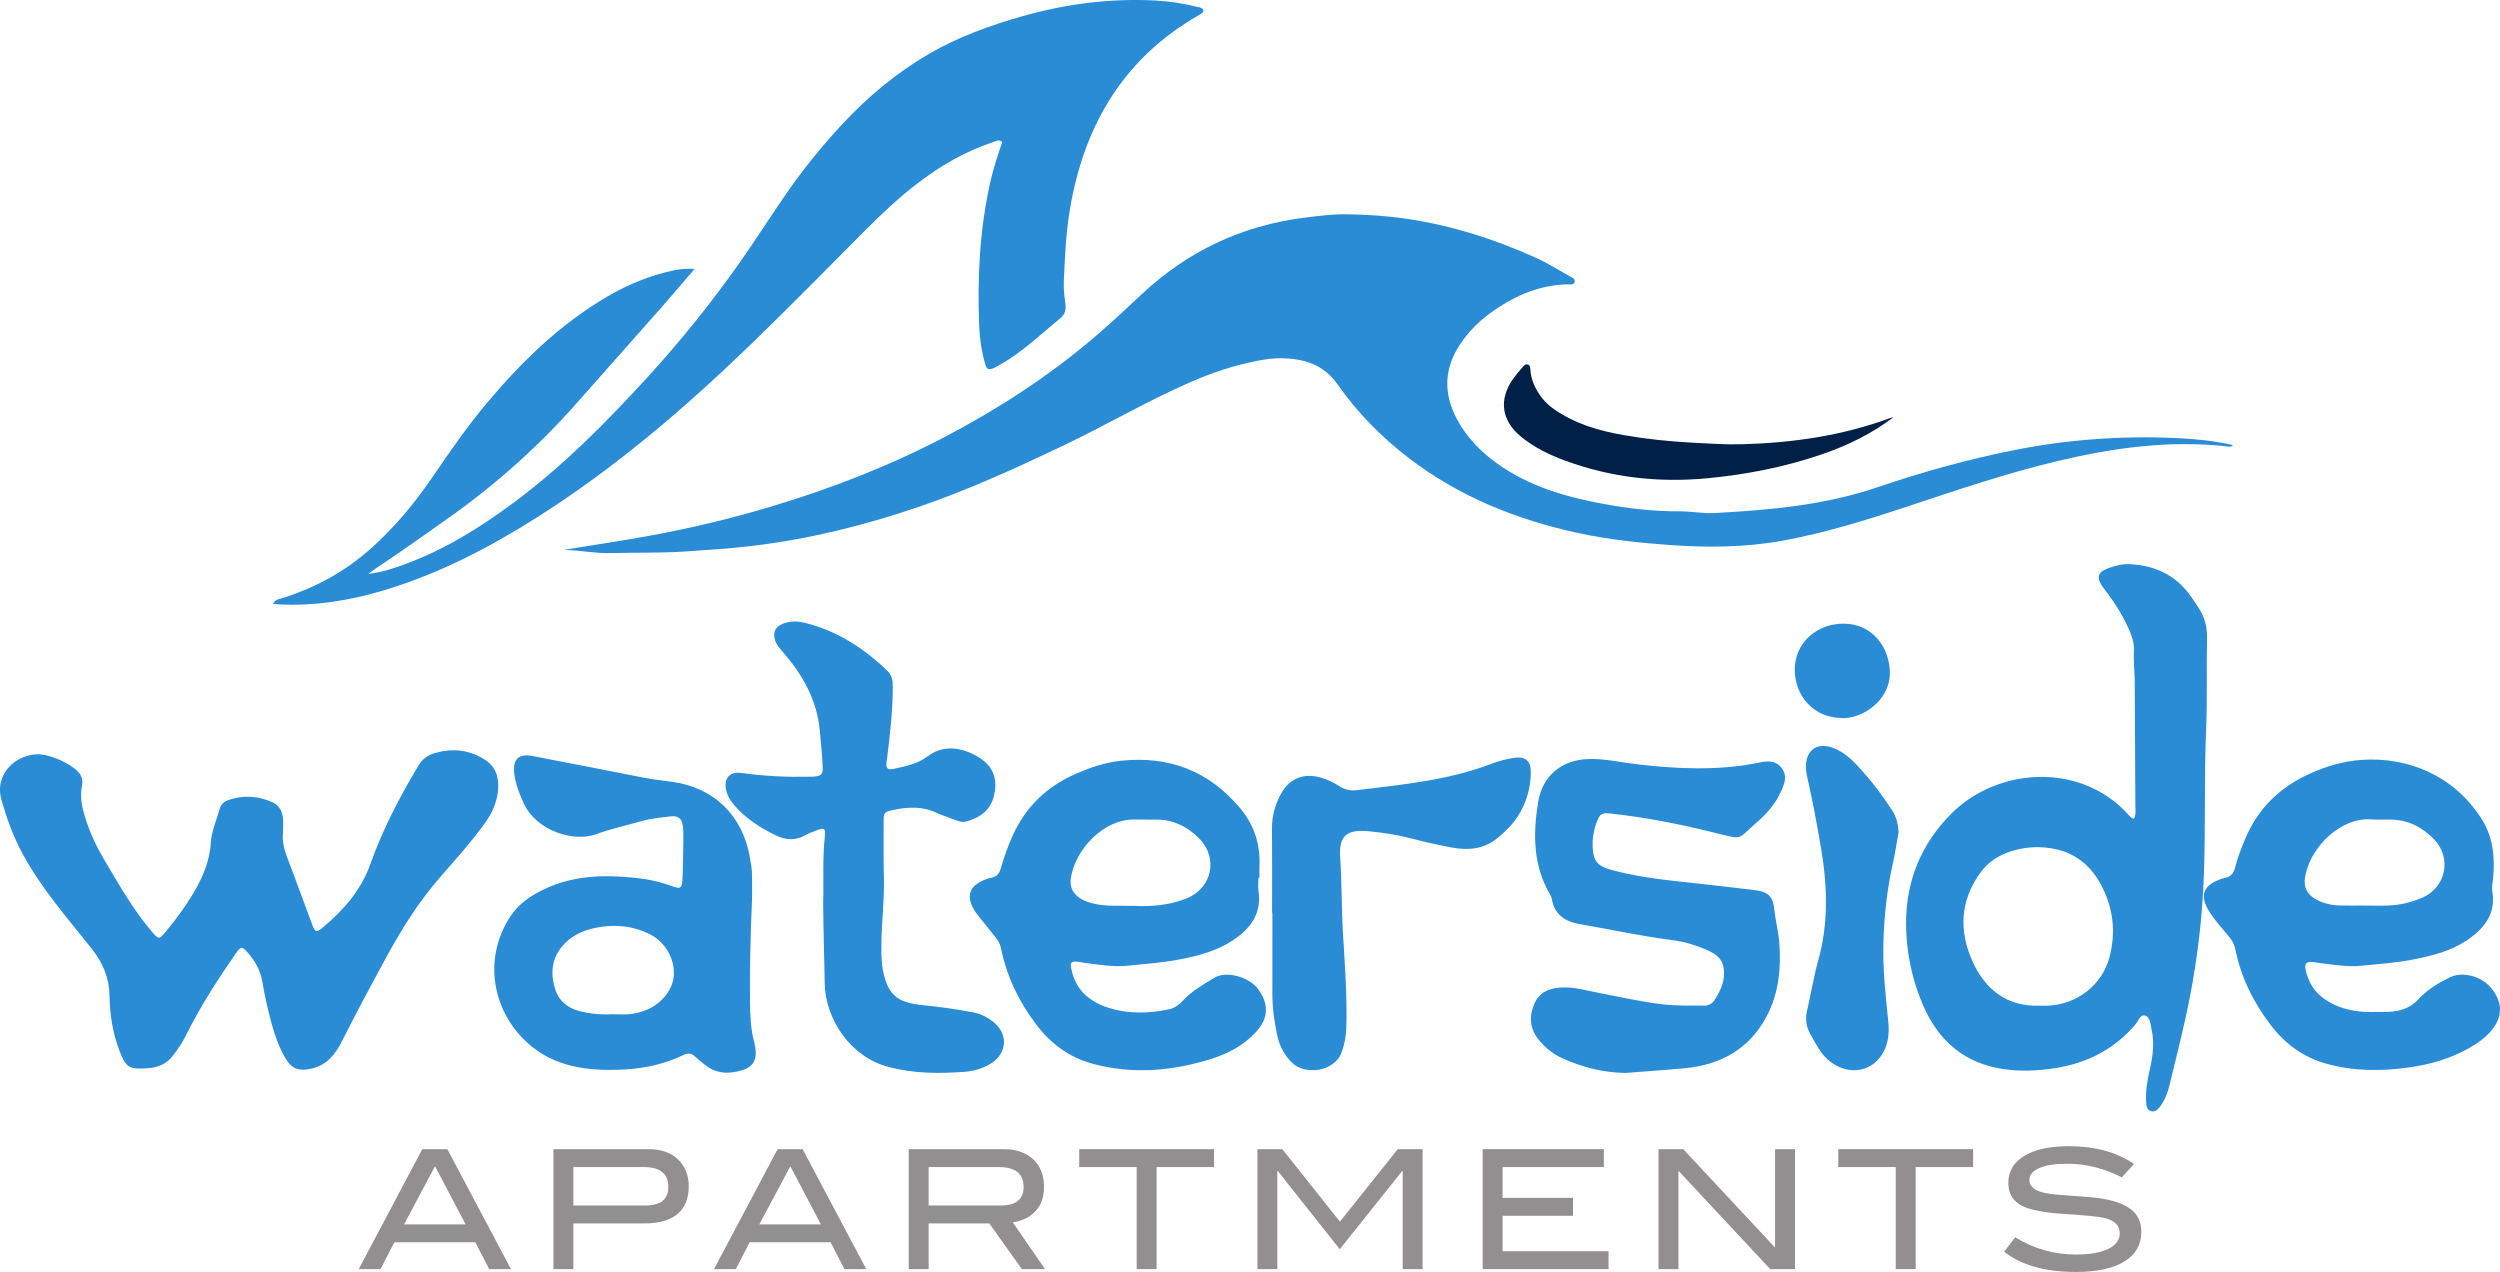 <svg width="228" height="116" viewBox="0 0 228 116" fill="none" xmlns="http://www.w3.org/2000/svg">
<path d="M194.016 74.2C193.493 73.622 192.903 73.118 192.261 72.681C187.806 69.65 181.63 70.552 177.991 74.176C175.231 76.923 173.804 80.344 173.833 84.289C173.853 86.849 174.369 89.321 175.379 91.666C176.767 94.893 179.123 96.967 182.699 97.498C184.287 97.734 185.865 97.658 187.438 97.413C190.348 96.96 192.818 95.697 194.747 93.437C195.015 93.123 195.177 92.483 195.649 92.627C196.099 92.766 196.115 93.4 196.218 93.852C196.502 95.099 196.336 96.331 196.057 97.557C195.832 98.545 195.66 99.541 195.732 100.562C195.755 100.87 195.79 101.196 196.125 101.322C196.511 101.468 196.773 101.209 196.981 100.939C197.417 100.368 197.68 99.71 197.847 99.016C198.338 96.985 198.85 94.958 199.304 92.92C200.281 88.534 200.854 84.089 201.003 79.604C201.147 75.26 201.015 70.912 201.198 66.566C201.314 63.806 201.22 61.038 201.281 58.274C201.304 57.217 201.083 56.274 200.496 55.408C200.193 54.961 199.905 54.504 199.576 54.077C198.248 52.36 196.434 51.585 194.314 51.455C193.599 51.411 192.899 51.587 192.234 51.837C191.32 52.183 191.181 52.657 191.72 53.459C191.871 53.683 192.042 53.893 192.204 54.108C192.937 55.081 193.572 56.112 194.079 57.221C194.392 57.905 194.662 58.63 194.615 59.362C194.553 60.312 194.683 61.244 194.687 62.184C194.706 65.959 194.73 69.734 194.745 73.509C194.746 73.873 194.82 74.25 194.614 74.68C194.305 74.572 194.172 74.373 194.016 74.2ZM179.907 87.709C178.648 84.942 178.739 82.142 180.622 79.571C181.328 78.607 182.283 77.992 183.399 77.639C184.774 77.203 186.185 77.141 187.594 77.47C189.422 77.897 190.72 79.046 191.588 80.647C192.727 82.746 192.994 84.997 192.382 87.307C191.717 89.823 189.437 91.594 186.818 91.713C186.549 91.725 186.279 91.714 186.009 91.714C183.024 91.828 181.054 90.227 179.907 87.709ZM25.803 74.586C25.734 73.947 25.429 73.418 24.819 73.151C23.532 72.59 22.213 72.493 20.867 72.949C20.456 73.088 20.155 73.333 20.038 73.761C19.753 74.799 19.287 75.791 19.22 76.884C19.115 78.617 18.432 80.149 17.548 81.604C16.811 82.815 15.97 83.958 15.055 85.042C14.521 85.674 14.466 85.675 13.919 85.046C12.182 83.047 10.899 80.746 9.552 78.486C8.825 77.265 8.213 75.988 7.788 74.631C7.486 73.662 7.266 72.676 7.482 71.647C7.625 70.964 7.304 70.469 6.785 70.081C6.018 69.508 5.161 69.12 4.231 68.889C1.985 68.334 -0.624 70.301 0.134 72.96C0.619 74.658 1.209 76.289 2.047 77.84C3.757 81.01 6.129 83.707 8.349 86.503C9.393 87.819 9.958 89.159 9.988 90.827C10.018 92.512 10.274 94.187 10.876 95.782C11.469 97.36 11.752 97.535 13.421 97.426C14.368 97.364 15.171 97.068 15.782 96.26C16.211 95.691 16.616 95.124 16.931 94.485C18.247 91.816 19.857 89.323 21.554 86.885C21.949 86.316 22.105 86.32 22.552 86.829C23.231 87.6 23.741 88.46 23.918 89.496C24.048 90.259 24.191 91.023 24.373 91.776C24.769 93.415 25.17 95.06 26.041 96.529C26.612 97.491 27.253 97.703 28.357 97.471C29.802 97.168 30.596 96.133 31.197 94.938C32.501 92.346 33.874 89.792 35.262 87.245C36.671 84.66 38.233 82.178 40.175 79.96C41.553 78.387 42.947 76.832 44.177 75.138C44.844 74.219 45.313 73.224 45.421 72.085C45.533 70.897 45.228 69.898 44.131 69.228C42.713 68.36 41.221 68.229 39.652 68.68C39.011 68.864 38.533 69.21 38.173 69.81C36.449 72.678 34.904 75.623 33.783 78.791C32.953 81.136 31.366 82.98 29.473 84.558C28.839 85.087 28.74 85.042 28.439 84.237C27.694 82.248 26.981 80.246 26.216 78.265C25.918 77.492 25.719 76.727 25.812 75.899C25.812 75.461 25.85 75.019 25.803 74.586ZM114.861 80.064C114.861 79.693 114.847 79.322 114.864 78.951C114.951 76.976 114.362 75.212 113.102 73.707C110.263 70.317 106.625 68.912 102.221 69.381C100.783 69.535 99.462 69.989 98.156 70.554C95.466 71.717 93.506 73.607 92.317 76.291C91.892 77.249 91.551 78.236 91.257 79.239C91.131 79.667 90.907 79.938 90.451 80.035C90.021 80.126 89.609 80.287 89.232 80.52C88.5 80.969 88.273 81.623 88.571 82.426C88.713 82.808 88.928 83.152 89.181 83.47C89.705 84.13 90.23 84.79 90.762 85.444C90.999 85.735 91.198 86.037 91.274 86.415C91.798 89.002 92.889 91.31 94.495 93.423C95.859 95.217 97.533 96.453 99.71 97.031C103.351 97.998 106.949 97.68 110.485 96.565C112.033 96.075 113.484 95.308 114.595 94.066C115.729 92.795 115.719 91.477 114.679 90.132C113.885 89.106 111.843 88.501 110.743 89.176C109.733 89.796 108.701 90.367 107.889 91.247C107.536 91.63 107.138 91.937 106.625 92.046C104.678 92.461 102.743 92.484 100.836 91.827C100.291 91.638 99.786 91.367 99.323 91.021C98.407 90.341 97.908 89.406 97.695 88.312C97.589 87.766 97.707 87.659 98.281 87.709C98.516 87.73 98.746 87.795 98.98 87.824C100.253 87.981 101.526 88.199 102.812 88.073C104.423 87.916 106.041 87.799 107.634 87.49C109.332 87.16 110.998 86.719 112.458 85.744C114.047 84.684 115.075 83.323 114.778 81.271C114.72 80.876 114.77 80.467 114.77 80.063C114.8 80.064 114.831 80.064 114.861 80.064ZM99.706 82.403C99.309 82.301 98.927 82.182 98.579 81.97C97.875 81.545 97.54 80.926 97.66 80.101C98.041 77.476 100.645 74.713 103.422 74.741C104.13 74.749 104.839 74.74 105.547 74.748C107.049 74.764 108.286 75.394 109.328 76.429C111.135 78.223 110.565 80.994 108.206 81.938C106.572 82.593 104.862 82.686 103.505 82.619C101.988 82.571 100.837 82.69 99.706 82.403ZM215.668 92.285C214.328 92.206 213.07 91.872 211.959 91.086C211.027 90.427 210.493 89.515 210.27 88.417C210.163 87.891 210.317 87.722 210.841 87.731C211.075 87.734 211.307 87.8 211.542 87.829C212.815 87.983 214.09 88.2 215.377 88.072C216.988 87.912 218.609 87.807 220.2 87.484C221.86 87.147 223.506 86.741 224.938 85.783C226.547 84.707 227.662 83.361 227.293 81.242C227.238 80.921 227.324 80.572 227.358 80.238C227.557 78.317 227.407 76.431 226.369 74.762C223.9 70.791 219.652 68.987 215.326 69.305C213.757 69.419 212.275 69.849 210.84 70.475C208.024 71.702 205.945 73.663 204.757 76.519C204.407 77.361 204.065 78.207 203.85 79.094C203.716 79.645 203.436 79.994 202.854 80.08C202.689 80.104 202.529 80.173 202.373 80.234C200.931 80.804 200.622 81.685 201.415 83.014C201.92 83.858 202.586 84.58 203.211 85.333C203.495 85.673 203.743 86.015 203.835 86.468C204.36 89.057 205.465 91.362 207.078 93.471C208.427 95.233 210.083 96.437 212.219 97.024C214.709 97.709 217.219 97.704 219.753 97.343C221.68 97.07 223.515 96.534 225.211 95.569C225.978 95.132 226.698 94.626 227.256 93.934C228.258 92.695 228.245 91.43 227.236 90.152C226.354 89.035 224.598 88.552 223.408 89.14C222.346 89.665 221.328 90.281 220.522 91.166C220.019 91.718 219.417 92.017 218.699 92.173C218.061 92.311 217.422 92.293 216.782 92.288C216.411 92.288 216.039 92.307 215.668 92.285ZM213.403 82.58C212.652 82.563 211.928 82.401 211.261 82.047C210.392 81.584 210.059 80.913 210.228 79.955C210.737 77.092 213.616 74.53 216.214 74.728C216.818 74.773 217.429 74.736 218.036 74.745C219.611 74.769 220.911 75.433 221.98 76.536C223.636 78.244 223.076 80.948 220.895 81.876C219.927 82.288 218.909 82.534 217.855 82.582C217.115 82.616 216.372 82.588 215.63 82.588V82.585C214.887 82.585 214.145 82.598 213.403 82.58ZM68.577 79.578C68.563 79.143 68.474 78.709 68.403 78.277C67.767 74.414 65.151 71.829 61.299 71.301C60.431 71.182 59.559 71.089 58.697 70.92C55.32 70.258 51.942 69.593 48.561 68.948C47.317 68.711 46.765 69.222 46.894 70.481C46.995 71.462 47.357 72.365 47.764 73.263C48.904 75.769 52.322 76.833 54.373 76.079C55.7 75.592 57.094 75.288 58.457 74.9C59.339 74.648 60.248 74.561 61.151 74.454C61.879 74.367 62.212 74.675 62.287 75.406C62.321 75.74 62.327 76.078 62.321 76.416C62.303 77.695 62.306 78.978 62.237 80.255C62.198 80.998 62.027 81.094 61.357 80.843C60.242 80.424 59.086 80.176 57.911 80.055C55.093 79.766 52.319 79.827 49.678 81.074C48.427 81.665 47.31 82.414 46.553 83.564C44.008 87.43 44.916 92.181 48.061 95.07C50.57 97.375 53.755 97.71 56.984 97.534C58.839 97.432 60.663 97.021 62.361 96.204C62.746 96.019 63.062 96.053 63.374 96.348C63.643 96.602 63.943 96.824 64.227 97.062C65.3 97.957 66.503 97.985 67.763 97.578C68.595 97.309 68.966 96.77 68.919 95.903C68.904 95.636 68.869 95.363 68.798 95.105C68.454 93.856 68.41 92.581 68.398 91.297C68.37 88.197 68.453 85.1 68.586 82.004C68.586 81.195 68.606 80.385 68.577 79.578ZM53.434 92.347C52.075 92.103 51.023 91.54 50.603 90.119C50.12 88.485 50.412 87.048 51.679 85.876C52.577 85.046 53.714 84.687 54.892 84.52C56.391 84.308 57.848 84.499 59.225 85.178C61.149 86.126 62.055 88.585 61.038 90.298C60.247 91.632 58.979 92.3 57.463 92.486C56.966 92.548 56.454 92.497 55.948 92.497C55.106 92.544 54.271 92.499 53.434 92.347ZM153.638 97.425C156.956 97.116 159.576 95.645 161.143 92.641C162.249 90.519 162.456 88.187 162.261 85.845C162.184 84.915 161.93 83.995 161.833 83.053C161.694 81.705 161.286 81.326 159.906 81.159C157.528 80.872 155.145 80.611 152.763 80.351C150.779 80.135 148.81 79.841 146.882 79.314C145.68 78.985 145.289 78.475 145.248 77.219C145.223 76.469 145.337 75.743 145.6 75.037C145.917 74.191 146.066 74.103 146.944 74.2C150.139 74.552 153.283 75.173 156.398 75.951C159.065 76.618 158.411 76.561 160.236 74.986C161.125 74.219 161.912 73.312 162.411 72.219C162.736 71.507 163.055 70.773 162.474 70.028C161.894 69.287 161.137 69.406 160.346 69.566C156.658 70.31 152.954 70.126 149.252 69.697C147.778 69.527 146.326 69.169 144.827 69.225C142.391 69.314 140.665 70.769 140.276 73.162C139.802 76.075 139.808 78.942 141.377 81.598C141.444 81.713 141.505 81.842 141.526 81.972C141.756 83.446 142.777 84.059 144.106 84.287C146.901 84.766 149.673 85.377 152.489 85.736C153.665 85.887 154.805 86.231 155.881 86.734C156.951 87.234 157.318 87.922 157.215 89.091C157.149 89.856 156.795 90.5 156.405 91.14C156.172 91.525 155.863 91.716 155.413 91.713C154.163 91.706 152.914 91.74 151.667 91.597C149.684 91.369 147.741 90.926 145.786 90.546C144.696 90.335 143.623 90.015 142.487 90.055C141.355 90.095 140.406 90.447 139.933 91.54C139.428 92.707 139.513 93.849 140.356 94.859C140.947 95.568 141.658 96.141 142.502 96.522C144.338 97.35 146.26 97.827 148.251 97.852C150.071 97.709 151.858 97.591 153.638 97.425ZM75.212 89.654C75.257 92.871 77.492 96.371 81.034 97.308C83.337 97.917 85.643 97.919 87.97 97.751C88.776 97.693 89.575 97.465 90.282 97.047C91.899 96.094 91.996 94.258 90.511 93.131C89.99 92.736 89.421 92.454 88.778 92.332C87.221 92.031 85.653 91.819 84.072 91.659C81.811 91.432 81.013 90.696 80.56 88.68C80.388 87.914 80.38 87.143 80.38 86.367C80.382 84.244 80.671 82.131 80.612 80.004C80.566 78.319 80.583 76.632 80.587 74.947C80.588 74.098 80.629 74.053 81.462 73.873C82.805 73.582 84.129 73.519 85.423 74.13C85.97 74.388 86.558 74.562 87.125 74.78C87.445 74.903 87.77 75.019 88.111 74.925C89.361 74.581 90.33 73.905 90.651 72.579C90.961 71.298 90.712 70.126 89.618 69.311C88.463 68.451 86.38 67.631 84.635 68.955C83.724 69.644 82.62 69.887 81.525 70.112C80.926 70.236 80.804 70.107 80.848 69.492C80.857 69.358 80.895 69.226 80.911 69.092C81.174 66.951 81.417 64.809 81.423 62.647C81.424 62.092 81.355 61.589 80.92 61.171C78.767 59.099 76.328 57.525 73.391 56.798C72.716 56.633 72.052 56.626 71.401 56.886C70.677 57.175 70.456 57.684 70.701 58.428C70.832 58.826 71.109 59.124 71.374 59.429C73.183 61.51 74.505 63.82 74.766 66.625C74.868 67.732 74.98 68.839 75.028 69.949C75.059 70.638 74.893 70.767 74.214 70.829C74.081 70.841 73.944 70.837 73.81 70.839C71.747 70.877 69.693 70.787 67.649 70.496C66.547 70.339 65.982 70.971 66.225 72.061C66.345 72.6 66.637 73.052 66.995 73.466C68.031 74.663 69.329 75.49 70.74 76.179C71.657 76.628 72.537 76.68 73.444 76.173C73.767 75.993 74.12 75.86 74.466 75.729C75.18 75.458 75.304 75.528 75.221 76.316C75 78.401 75.131 80.492 75.074 82.28C75.086 84.94 75.18 87.298 75.212 89.654ZM116.042 83.234C116.042 85.695 116.045 88.156 116.04 90.618C116.038 91.905 116.212 93.173 116.485 94.427C116.696 95.401 117.131 96.253 117.875 96.957C119.025 98.043 121.725 97.801 122.379 95.91C122.623 95.203 122.763 94.483 122.785 93.735C122.872 90.832 122.645 87.937 122.475 85.047C122.34 82.76 122.384 80.47 122.223 78.182C122.084 76.199 122.85 75.613 124.85 75.812C126.126 75.938 127.392 76.124 128.639 76.45C129.881 76.774 131.134 77.056 132.394 77.291C133.87 77.566 135.304 77.459 136.528 76.463C137.263 75.867 137.948 75.204 138.455 74.398C139.227 73.173 139.611 71.815 139.61 70.372C139.61 69.38 139.079 68.964 138.103 69.113C137.402 69.221 136.71 69.392 136.046 69.646C132.091 71.167 127.914 71.554 123.759 72.061C123.165 72.133 122.631 72.02 122.123 71.686C121.644 71.371 121.12 71.123 120.569 70.951C118.896 70.432 117.547 70.979 116.751 72.536C116.27 73.475 115.993 74.468 116.005 75.547C116.031 78.109 116.014 80.671 116.014 83.234H116.042ZM172.549 73.88C171.587 72.41 170.524 71.016 169.316 69.741C168.668 69.055 167.931 68.445 167.004 68.15C165.715 67.741 164.785 68.393 164.702 69.743C164.678 70.151 164.749 70.547 164.838 70.943C165.308 73.014 165.689 75.101 166.052 77.193C166.654 80.68 166.79 84.146 165.821 87.606C165.403 89.097 165.163 90.635 164.809 92.143C164.629 92.907 164.71 93.613 165.092 94.289C165.372 94.788 165.642 95.296 165.957 95.773C166.391 96.431 166.962 96.946 167.687 97.285C169.334 98.052 171.078 97.419 171.855 95.779C172.277 94.89 172.299 93.974 172.197 93.015C171.941 90.608 171.693 88.213 171.771 85.771C171.847 83.398 172.11 81.079 172.623 78.77C172.843 77.785 172.991 76.784 173.151 75.906C173.11 75.098 172.931 74.462 172.549 73.88ZM172.353 61.429C172.376 59.099 170.795 56.896 168.184 56.876C165.642 56.858 163.685 58.665 163.682 61.068C163.679 63.537 165.5 65.454 167.867 65.473C169.648 65.665 172.327 63.996 172.353 61.429Z" fill="#2A8CD4"/>
<path d="M51.422 50.145C54.061 49.708 56.697 49.328 59.317 48.846C63.041 48.16 66.719 47.283 70.345 46.194C75.828 44.548 81.143 42.487 86.211 39.826C91.07 37.275 95.649 34.304 99.828 30.737C101.293 29.487 102.694 28.174 104.097 26.859C108.287 22.926 113.23 20.578 118.951 19.854C120.225 19.692 121.513 19.527 122.78 19.542C124.629 19.564 126.485 19.685 128.327 19.96C132.403 20.566 136.286 21.799 140.025 23.489C141.13 23.987 142.167 24.635 143.224 25.232C143.411 25.337 143.705 25.447 143.593 25.748C143.511 25.973 143.253 25.934 143.059 25.935C140.529 25.956 138.318 26.893 136.275 28.295C135.039 29.141 133.98 30.162 133.147 31.423C131.68 33.643 131.642 35.913 132.867 38.217C133.754 39.883 135.054 41.217 136.582 42.303C139.482 44.364 142.816 45.329 146.264 45.961C148.559 46.382 150.868 46.646 153.211 46.633C154.252 46.628 155.291 46.844 156.342 46.789C161.409 46.522 166.431 46.074 171.292 44.416C175.351 43.033 179.487 41.888 183.704 41.049C188.634 40.066 193.608 39.72 198.619 39.958C200.293 40.038 201.976 40.209 203.645 40.592C203.468 40.801 203.258 40.729 203.085 40.71C197.875 40.129 192.774 40.835 187.721 42.031C182.981 43.152 178.376 44.726 173.759 46.258C170.102 47.472 166.421 48.6 162.624 49.301C159.18 49.935 155.717 49.952 152.231 49.702C149.465 49.503 146.716 49.209 144.005 48.629C138.355 47.417 133.094 45.309 128.473 41.768C125.99 39.865 123.802 37.645 122.021 35.1C120.708 33.226 118.942 32.709 116.882 32.67C116.113 32.655 115.33 32.778 114.571 32.926C112.474 33.333 110.465 34.02 108.507 34.877C104.511 36.625 100.751 38.844 96.816 40.713C92.576 42.728 88.305 44.678 83.857 46.202C78.89 47.904 73.813 49.161 68.596 49.788C66.588 50.029 64.565 50.153 62.545 50.292C60.281 50.449 58.021 50.376 55.761 50.442C54.306 50.485 52.876 50.186 51.422 50.145Z" fill="#2A8CD4"/>
<path d="M61.507 24.645C59.368 25.088 57.371 25.896 55.489 26.987C51.164 29.494 47.642 32.912 44.448 36.703C42.597 38.901 40.973 41.265 39.354 43.632C37.728 46.012 35.884 48.205 33.726 50.112C31.447 52.127 28.82 53.559 25.921 54.5C25.585 54.609 25.151 54.608 24.887 55.06C25.12 55.088 25.251 55.112 25.383 55.119C28.696 55.291 31.915 54.771 35.076 53.817C40.035 52.322 44.582 49.962 48.936 47.209C56.077 42.695 62.452 37.229 68.504 31.38C72.047 27.955 75.496 24.431 78.975 20.941C80.43 19.48 81.931 18.076 83.561 16.811C85.711 15.141 88.036 13.793 90.633 12.94C90.866 12.864 91.12 12.677 91.404 12.957C90.994 14.158 90.59 15.37 90.311 16.619C89.34 20.962 89.122 25.363 89.305 29.79C89.353 30.931 89.523 32.074 89.844 33.179C89.999 33.715 90.159 33.77 90.657 33.557C90.842 33.478 91.013 33.364 91.189 33.266C93.24 32.117 94.918 30.487 96.716 29.011C97.174 28.635 97.231 28.162 97.157 27.643C97.061 26.974 96.993 26.303 97.022 25.628C97.116 23.407 97.218 21.186 97.593 18.988C98.895 11.368 102.498 5.281 109.366 1.364C109.539 1.265 109.736 1.183 109.757 0.941C109.668 0.72 109.459 0.686 109.264 0.639C107.981 0.33 106.683 0.113 105.363 0.046C101.242 -0.165 97.208 0.355 93.242 1.48C90.275 2.321 87.387 3.364 84.714 4.92C81.776 6.629 79.197 8.778 76.876 11.262C74.912 13.364 73.117 15.593 71.497 17.964C70.145 19.941 68.857 21.962 67.478 23.92C64.893 27.591 62.084 31.09 59.051 34.405C55.333 38.466 51.475 42.379 47.047 45.692C43.895 48.049 40.587 50.123 36.868 51.478C35.881 51.838 34.886 52.188 33.592 52.337C33.921 52.094 34.048 51.99 34.184 51.9C36.409 50.428 38.578 48.877 40.759 47.341C45.169 44.234 49.162 40.675 52.72 36.626C55.236 33.763 57.779 30.924 60.301 28.065C61.277 26.958 62.227 25.826 63.357 24.512C62.567 24.507 62.038 24.535 61.507 24.645Z" fill="#2A8CD4"/>
<path d="M172.409 38.117C168.054 39.731 163.526 40.386 158.909 40.515C157.391 40.559 155.875 40.454 154.357 40.373C152.227 40.26 150.116 40.04 148.022 39.672C145.783 39.278 143.62 38.644 141.716 37.311C140.88 36.727 140.299 35.976 139.898 35.064C139.707 34.629 139.594 34.171 139.568 33.695C139.558 33.529 139.558 33.337 139.377 33.259C139.142 33.158 138.989 33.338 138.863 33.482C138.573 33.81 138.291 34.148 138.034 34.502C136.648 36.411 136.917 38.367 138.747 39.851C139.944 40.821 141.309 41.486 142.739 42.01C146.927 43.547 151.234 44.04 155.689 43.619C159.243 43.283 162.703 42.608 166.075 41.461C168.447 40.655 170.682 39.569 172.693 38.046C172.598 38.07 172.5 38.083 172.409 38.117Z" fill="#002047"/>
<path d="M46.599 115.743H44.612L43.349 113.297H35.964L34.701 115.743H32.715L38.513 104.804H40.799L46.599 115.743ZM42.466 111.664L39.674 106.364L36.847 111.664H42.466Z" fill="#918F90"/>
<path d="M59.163 104.804C60.284 104.804 61.173 105.115 61.829 105.734C62.485 106.353 62.813 107.182 62.813 108.218C62.813 109.307 62.472 110.138 61.791 110.713C61.11 111.287 60.118 111.574 58.816 111.574H52.29V115.744H50.473V104.804H59.163ZM58.846 109.941C60.249 109.941 60.951 109.378 60.951 108.249C60.951 107.041 60.209 106.437 58.724 106.437H52.29V109.941H58.846Z" fill="#918F90"/>
<path d="M79.002 115.743H77.014L75.751 113.297H68.366L67.104 115.743H65.117L70.916 104.804H73.202L79.002 115.743ZM74.869 111.664L72.076 106.364L69.25 111.664H74.869Z" fill="#918F90"/>
<path d="M95.307 115.743H93.192L90.226 111.573H84.692V115.743H82.875V104.804H91.521C92.672 104.804 93.575 105.114 94.232 105.733C94.887 106.353 95.215 107.191 95.215 108.249C95.215 109.176 94.947 109.921 94.412 110.485C93.918 111.01 93.237 111.342 92.369 111.482L95.307 115.743ZM91.249 109.941C92.652 109.941 93.353 109.377 93.353 108.25C93.353 107.041 92.597 106.436 91.082 106.436H84.692V109.941H91.249Z" fill="#918F90"/>
<path d="M110.721 106.436H105.481V115.743H103.666V106.436H98.426V104.804H110.721V106.436Z" fill="#918F90"/>
<path d="M129.741 115.743H127.925V106.798H127.879L122.186 113.931L116.538 106.798H116.492V115.743H114.676V104.804H116.947L122.201 111.415L127.477 104.804H129.741V115.743Z" fill="#918F90"/>
<path d="M146.697 115.743H135.219V104.804H146.273V106.436H137.036V109.247H143.456V110.878H137.036V114.112H146.697V115.743Z" fill="#918F90"/>
<path d="M163.704 115.743H161.443L153.074 106.773V115.743H151.258V104.804H153.512L161.886 113.779V104.804H163.704V115.743Z" fill="#918F90"/>
<path d="M179.948 106.436H174.709V115.743H172.892V106.436H167.652V104.804H179.948V106.436Z" fill="#918F90"/>
<path d="M193.516 107.372C191.89 106.546 190.235 106.133 188.55 106.133C187.429 106.133 186.571 106.265 185.976 106.527C185.38 106.788 185.083 107.151 185.083 107.615C185.083 108.098 185.4 108.45 186.036 108.672C186.49 108.833 187.233 108.944 188.263 109.004C189.776 109.104 190.776 109.185 191.26 109.247C192.633 109.427 193.647 109.765 194.304 110.258C194.961 110.753 195.288 111.453 195.288 112.359C195.288 113.517 194.773 114.413 193.743 115.048C192.714 115.682 191.236 116 189.307 116C186.511 116 184.335 115.385 182.781 114.156L183.78 112.842C185.497 113.89 187.343 114.413 189.323 114.413C190.604 114.413 191.598 114.238 192.305 113.885C192.981 113.543 193.319 113.074 193.319 112.48C193.319 111.785 192.875 111.321 191.987 111.088C191.523 110.968 190.27 110.843 188.232 110.712C186.425 110.59 185.158 110.349 184.431 109.986C183.583 109.563 183.16 108.853 183.16 107.856C183.16 106.829 183.641 106.018 184.606 105.423C185.57 104.83 186.93 104.532 188.687 104.532C191.048 104.532 193.026 105.071 194.622 106.149L193.516 107.372Z" fill="#918F90"/>
</svg>
